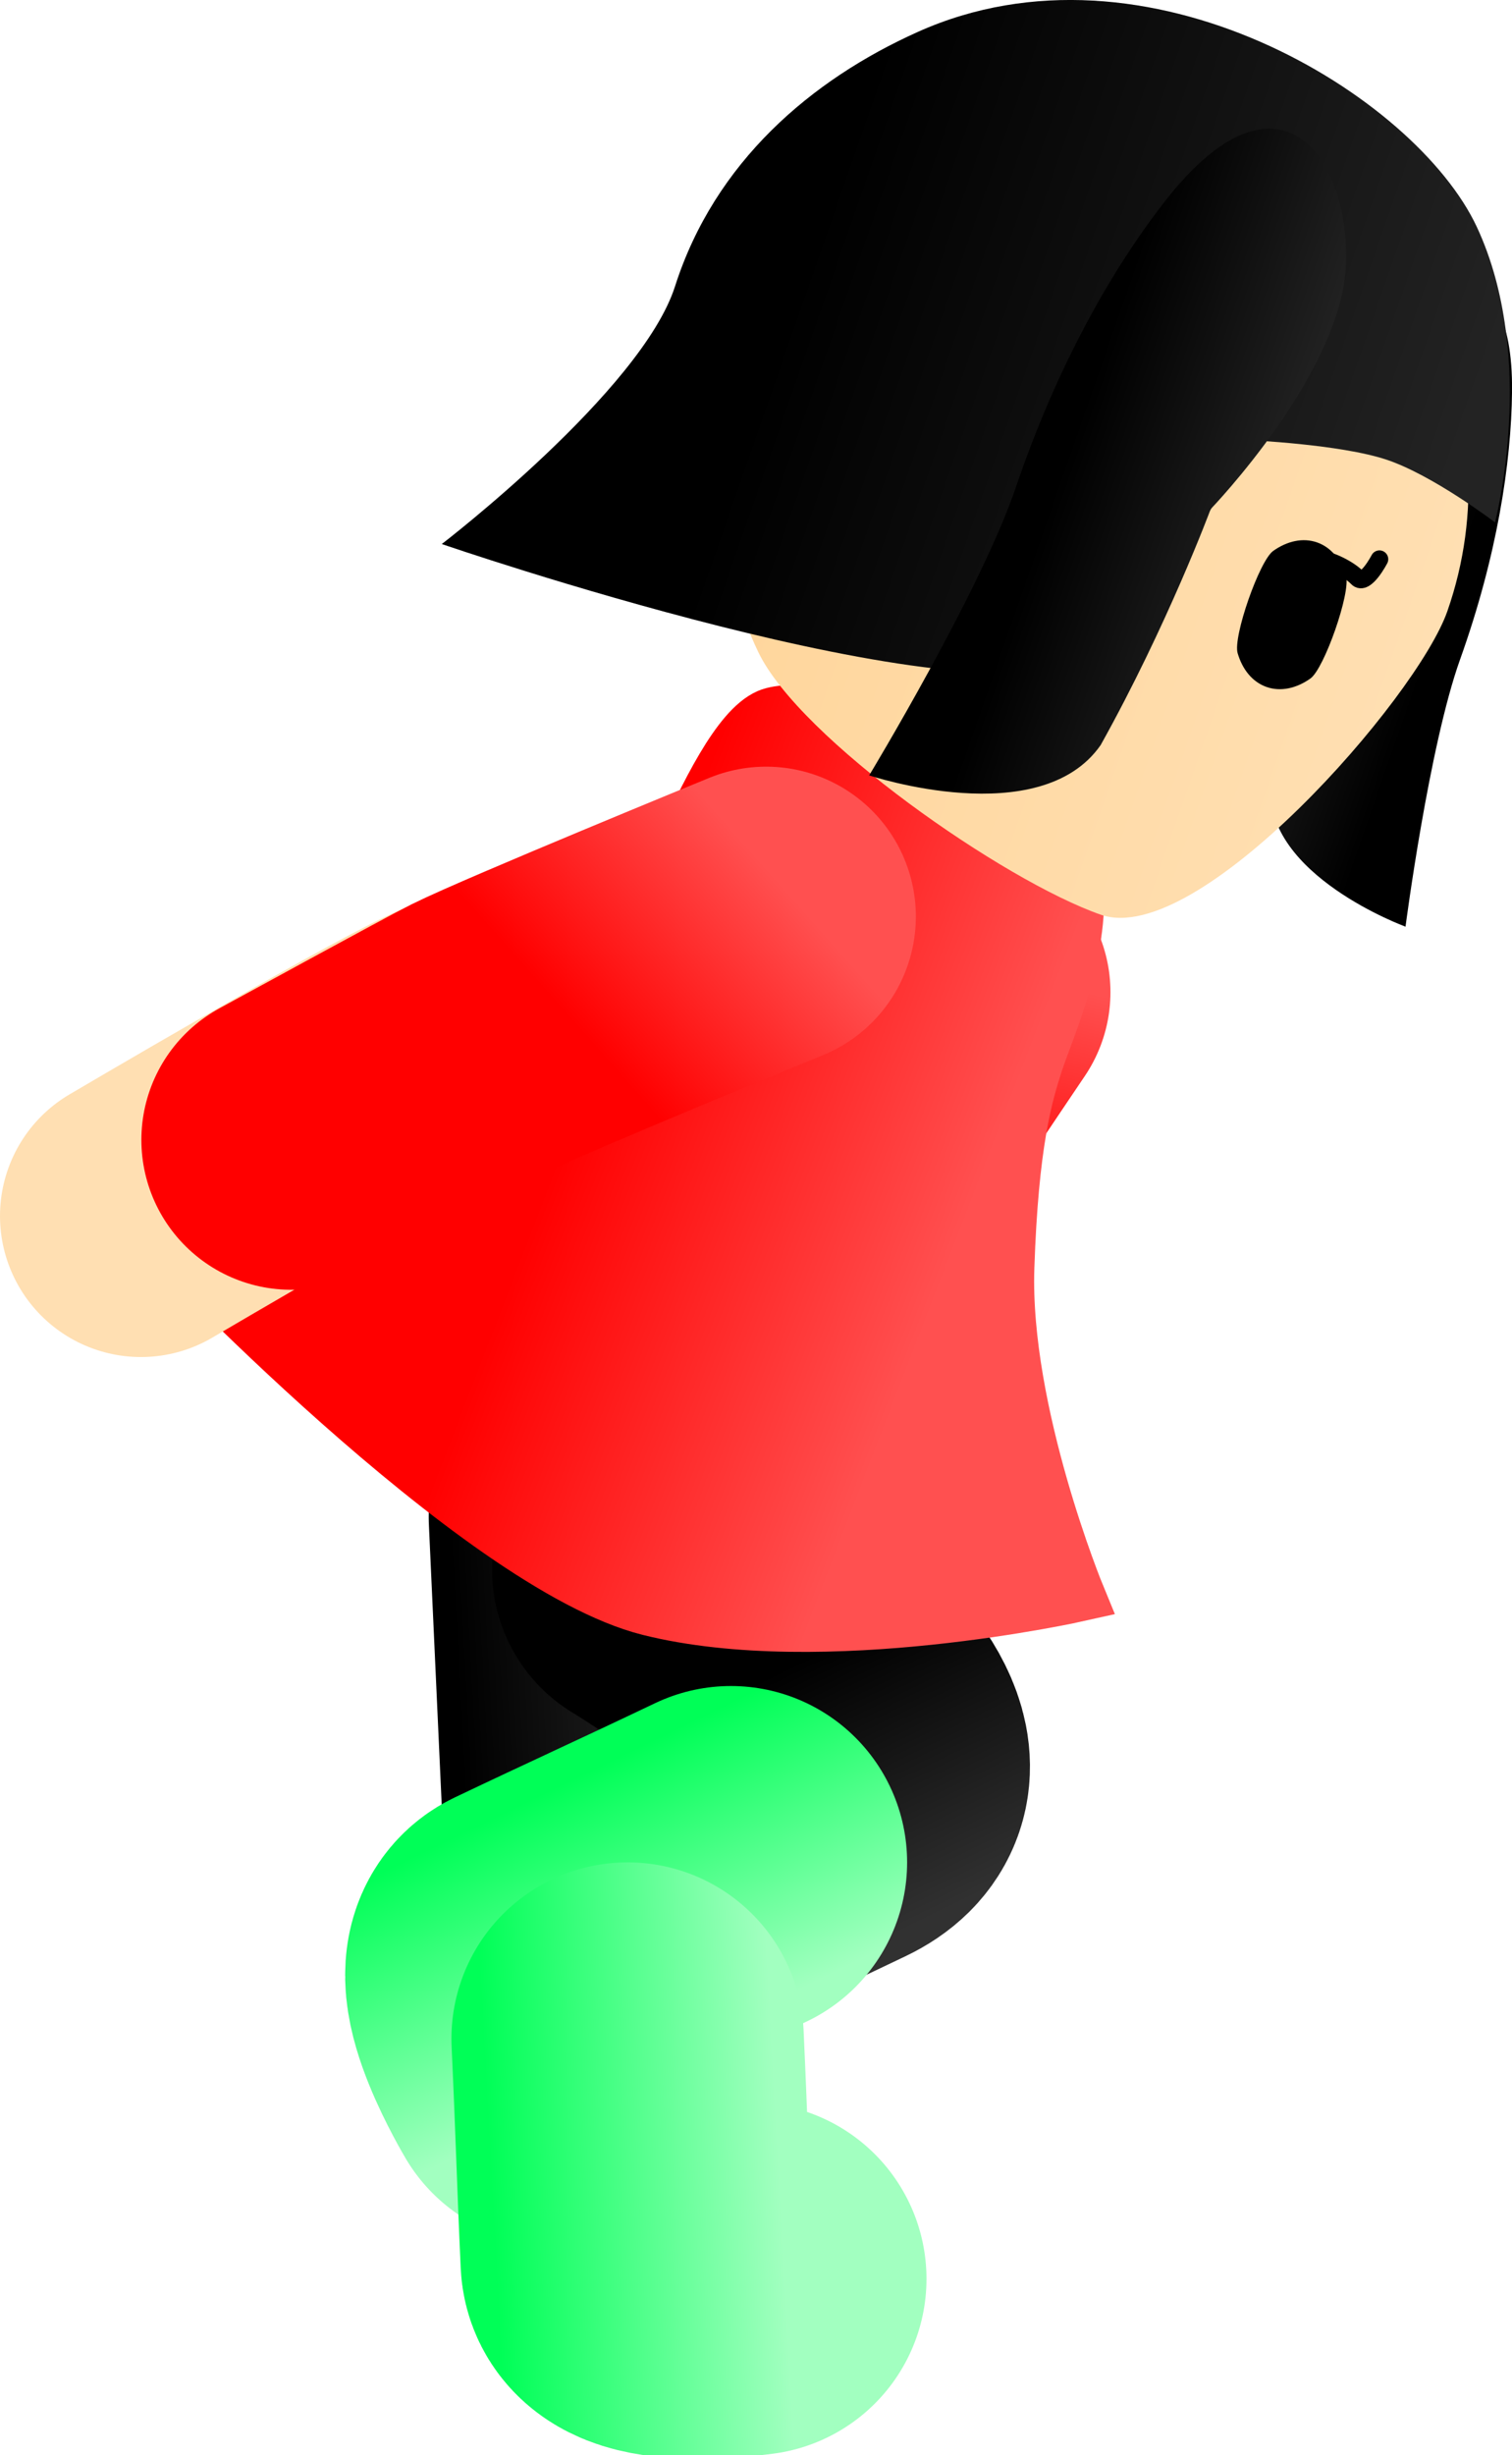 <svg version="1.1" xmlns="http://www.w3.org/2000/svg" xmlns:xlink="http://www.w3.org/1999/xlink" width="42.911" height="69.624" viewBox="0,0,42.911,69.624"><defs><linearGradient x1="247.681" y1="181.086" x2="245.9" y2="187.866" gradientUnits="userSpaceOnUse" id="color-1"><stop offset="0" stop-color="#ff5050"/><stop offset="1" stop-color="#ff0000"/></linearGradient><linearGradient x1="234.566" y1="208.699" x2="242.733" y2="208.252" gradientUnits="userSpaceOnUse" id="color-2"><stop offset="0" stop-color="#000000"/><stop offset="1" stop-color="#313131"/></linearGradient><linearGradient x1="243.203" y1="201.564" x2="246.783" y2="208.918" gradientUnits="userSpaceOnUse" id="color-3"><stop offset="0" stop-color="#000000"/><stop offset="1" stop-color="#313131"/></linearGradient><linearGradient x1="243.291" y1="201.73" x2="246.872" y2="209.084" gradientUnits="userSpaceOnUse" id="color-4"><stop offset="0" stop-color="#00ff57"/><stop offset="1" stop-color="#a2ffc0"/></linearGradient><linearGradient x1="234.753" y1="208.682" x2="242.92" y2="208.235" gradientUnits="userSpaceOnUse" id="color-5"><stop offset="0" stop-color="#00ff57"/><stop offset="1" stop-color="#a2ffc0"/></linearGradient><linearGradient x1="239.794" y1="179.781" x2="250.481" y2="183.9" gradientUnits="userSpaceOnUse" id="color-6"><stop offset="0" stop-color="#ff0000"/><stop offset="1" stop-color="#ff5050"/></linearGradient><linearGradient x1="239.794" y1="179.781" x2="250.481" y2="183.9" gradientUnits="userSpaceOnUse" id="color-7"><stop offset="0" stop-color="#ff0000"/><stop offset="1" stop-color="#ff5050"/></linearGradient><linearGradient x1="261.992" y1="172" x2="257.099" y2="170.294" gradientUnits="userSpaceOnUse" id="color-8"><stop offset="0" stop-color="#000000"/><stop offset="1" stop-color="#232323"/></linearGradient><linearGradient x1="262.583" y1="172.207" x2="256.507" y2="170.088" gradientUnits="userSpaceOnUse" id="color-9"><stop offset="0" stop-color="#000000"/><stop offset="1" stop-color="#313131"/></linearGradient><linearGradient x1="241.98" y1="165.337" x2="261.986" y2="172.315" gradientUnits="userSpaceOnUse" id="color-10"><stop offset="0" stop-color="#ffd59a"/><stop offset="1" stop-color="#ffdfb2"/></linearGradient><linearGradient x1="242.283" y1="164.467" x2="262.29" y2="171.445" gradientUnits="userSpaceOnUse" id="color-11"><stop offset="0" stop-color="#ffd499"/><stop offset="1" stop-color="#ffd599"/></linearGradient><linearGradient x1="243.708" y1="162.703" x2="261.91" y2="169.052" gradientUnits="userSpaceOnUse" id="color-12"><stop offset="0" stop-color="#000000"/><stop offset="1" stop-color="#232323"/></linearGradient><linearGradient x1="241.508" y1="161.936" x2="264.11" y2="169.819" gradientUnits="userSpaceOnUse" id="color-13"><stop offset="0" stop-color="#000000"/><stop offset="1" stop-color="#313131"/></linearGradient><linearGradient x1="251.266" y1="167.669" x2="257.142" y2="169.719" gradientUnits="userSpaceOnUse" id="color-14"><stop offset="0" stop-color="#000000"/><stop offset="1" stop-color="#232323"/></linearGradient><linearGradient x1="250.556" y1="167.422" x2="257.852" y2="169.966" gradientUnits="userSpaceOnUse" id="color-15"><stop offset="0" stop-color="#000000"/><stop offset="1" stop-color="#313131"/></linearGradient><linearGradient x1="242.936" y1="178.693" x2="237.695" y2="183.349" gradientUnits="userSpaceOnUse" id="color-16"><stop offset="0" stop-color="#ff5050"/><stop offset="1" stop-color="#ff0000"/></linearGradient></defs><g transform="translate(-221.213,-154.114)"><g data-paper-data="{&quot;isPaintingLayer&quot;:true}" fill-rule="nonzero" stroke-linejoin="miter" stroke-miterlimit="10" stroke-dasharray="" stroke-dashoffset="0" style="mix-blend-mode: normal"><g fill="none" stroke-linecap="round"><path d="M238.421,199.153c0,0 3.428,-7.08 4.553,-8.941c1.335,-2.209 5.548,-7.883 5.548,-7.883" stroke="#ffdfb2" stroke-width="8"/><path d="M240.771,194.994c0,0 2.511,-4.791 2.824,-5.333c0.745,-1.291 4.883,-7.411 4.883,-7.411" stroke="url(#color-1)" stroke-width="8.5"/></g><path d="M242.32,218.756c0,0 -3.18,0.444 -3.224,-0.529c-0.11,-2.398 -0.318,-6.937 -0.44,-9.61c-0.174,-3.805 -0.526,-11.485 -0.526,-11.485" fill="none" stroke="url(#color-2)" stroke-width="9.5" stroke-linecap="round"/><path d="M239.927,198.621c0,0 8.377,5.044 4.938,6.681c-2.416,1.15 -6.519,3.102 -8.686,4.133c-0.879,0.418 0.763,3.177 0.763,3.177" fill="none" stroke="url(#color-3)" stroke-width="9.5" stroke-linecap="round"/><path d="M237.03,212.778c0,0 -1.642,-2.758 -0.763,-3.177c2.167,-1.031 3.274,-1.525 5.69,-2.675" fill="none" stroke="url(#color-4)" stroke-width="10" stroke-linecap="round"/><path d="M242.507,218.738c0,0 -3.18,0.444 -3.224,-0.529c-0.11,-2.398 -0.135,-3.609 -0.258,-6.282" fill="none" stroke="url(#color-5)" stroke-width="10" stroke-linecap="round"/><path d="M237.933,183.4c1.479,-1.795 3.366,-8.267 5.071,-9.017c1.278,-0.562 8.17,0.923 8.756,4.527c0.319,1.962 -0.811,4.439 -1.106,5.346c-0.295,0.907 -0.7,2.269 -0.817,5.809c-0.136,4.104 2.009,9.299 2.009,9.299c0,0 -7.288,1.638 -12.221,0.401c-4.932,-1.237 -13.884,-10.733 -13.884,-10.733c0,0 2.615,0.438 5.452,-0.354c2.662,-0.743 4.033,-1.993 6.74,-5.278z" fill="url(#color-6)" stroke="url(#color-7)" stroke-width="1.463" stroke-linecap="butt"/><g><path d="M261.101,180.392c0,0 -3.997,-1.457 -3.829,-3.994c0.539,-3.247 1.457,-6.058 1.457,-6.058c0,0 -0.415,-4.522 1.131,-6.613c1.546,-2.092 4.311,-2.864 4.265,1.488c-0.021,2.028 -0.424,4.665 -1.475,7.601c-0.883,2.467 -1.548,7.577 -1.548,7.577z" data-paper-data="{&quot;index&quot;:null}" fill="url(#color-8)" stroke="url(#color-9)" stroke-width="0" stroke-linecap="butt"/><path d="M255.797,157.891c2.76,0.963 4.867,2.963 6.043,5.416c1.175,2.454 1.419,5.361 0.45,8.138c-0.857,2.459 -7.073,9.571 -9.834,8.609c-2.76,-0.963 -8.547,-4.995 -9.723,-7.449c-1.175,-2.454 -1.419,-5.361 -0.45,-8.138c0.968,-2.776 2.967,-4.902 5.413,-6.093c2.446,-1.19 5.34,-1.446 8.1,-0.483z" fill="url(#color-10)" stroke="url(#color-11)" stroke-width="0" stroke-linecap="butt"/><g><path d="M260.362,169.972c0,0 -0.4,0.771 -0.628,0.528c-0.213,-0.226 -0.754,-0.517 -1.164,-0.551" data-paper-data="{&quot;index&quot;:null}" fill="none" stroke="#000000" stroke-width="0.5" stroke-linecap="round"/><path d="M259.414,170.456c0.135,0.463 -0.618,2.62 -1.011,2.899c-0.395,0.279 -0.84,0.381 -1.243,0.241c-0.403,-0.141 -0.688,-0.497 -0.823,-0.961c-0.135,-0.463 0.618,-2.62 1.011,-2.899c0.395,-0.279 0.839,-0.381 1.242,-0.241c0.403,0.141 0.688,0.497 0.823,0.961z" data-paper-data="{&quot;index&quot;:null}" fill="#000000" stroke="none" stroke-width="1.301" stroke-linecap="butt"/></g><path d="M233.751,169.542c0,0 5.674,-4.351 6.62,-7.31c1.126,-3.521 3.866,-5.857 6.89,-7.213c6.49,-2.912 14.129,1.81 15.866,5.533c1.737,3.723 0.515,8.376 0.515,8.376c0,0 -1.762,-1.34 -3.078,-1.778c-1.316,-0.439 -3.919,-0.554 -3.919,-0.554c0,0 -1.362,3.235 -4.595,6.178c-3.336,1.913 -18.299,-3.232 -18.299,-3.232z" fill="url(#color-12)" stroke="url(#color-13)" stroke-width="0" stroke-linecap="butt"/><path d="M245.88,176.103c0,0 3.164,-5.226 4.162,-8.167c1.188,-3.499 2.765,-6.241 4.249,-8.135c3.185,-4.065 5.217,-1.298 5.122,1.786c-0.096,3.084 -3.841,6.964 -3.841,6.964c0,0 -1.221,3.284 -3.122,6.692c-1.725,2.475 -6.57,0.859 -6.57,0.859z" fill="url(#color-14)" stroke="url(#color-15)" stroke-width="0" stroke-linecap="butt"/></g><g fill="none" stroke-linecap="round"><path d="M225.213,188.597c0,0 6.777,-3.992 8.746,-4.918c2.336,-1.098 8.987,-3.486 8.987,-3.486" stroke="#ffdfb2" stroke-width="8"/><path d="M229.475,186.439c0,0 4.746,-2.595 5.307,-2.873c1.336,-0.662 8.173,-3.461 8.173,-3.461" stroke="url(#color-16)" stroke-width="8.5"/></g></g></g></svg><!--rotationCenter:18.786757545807603:25.88629869643296-->
